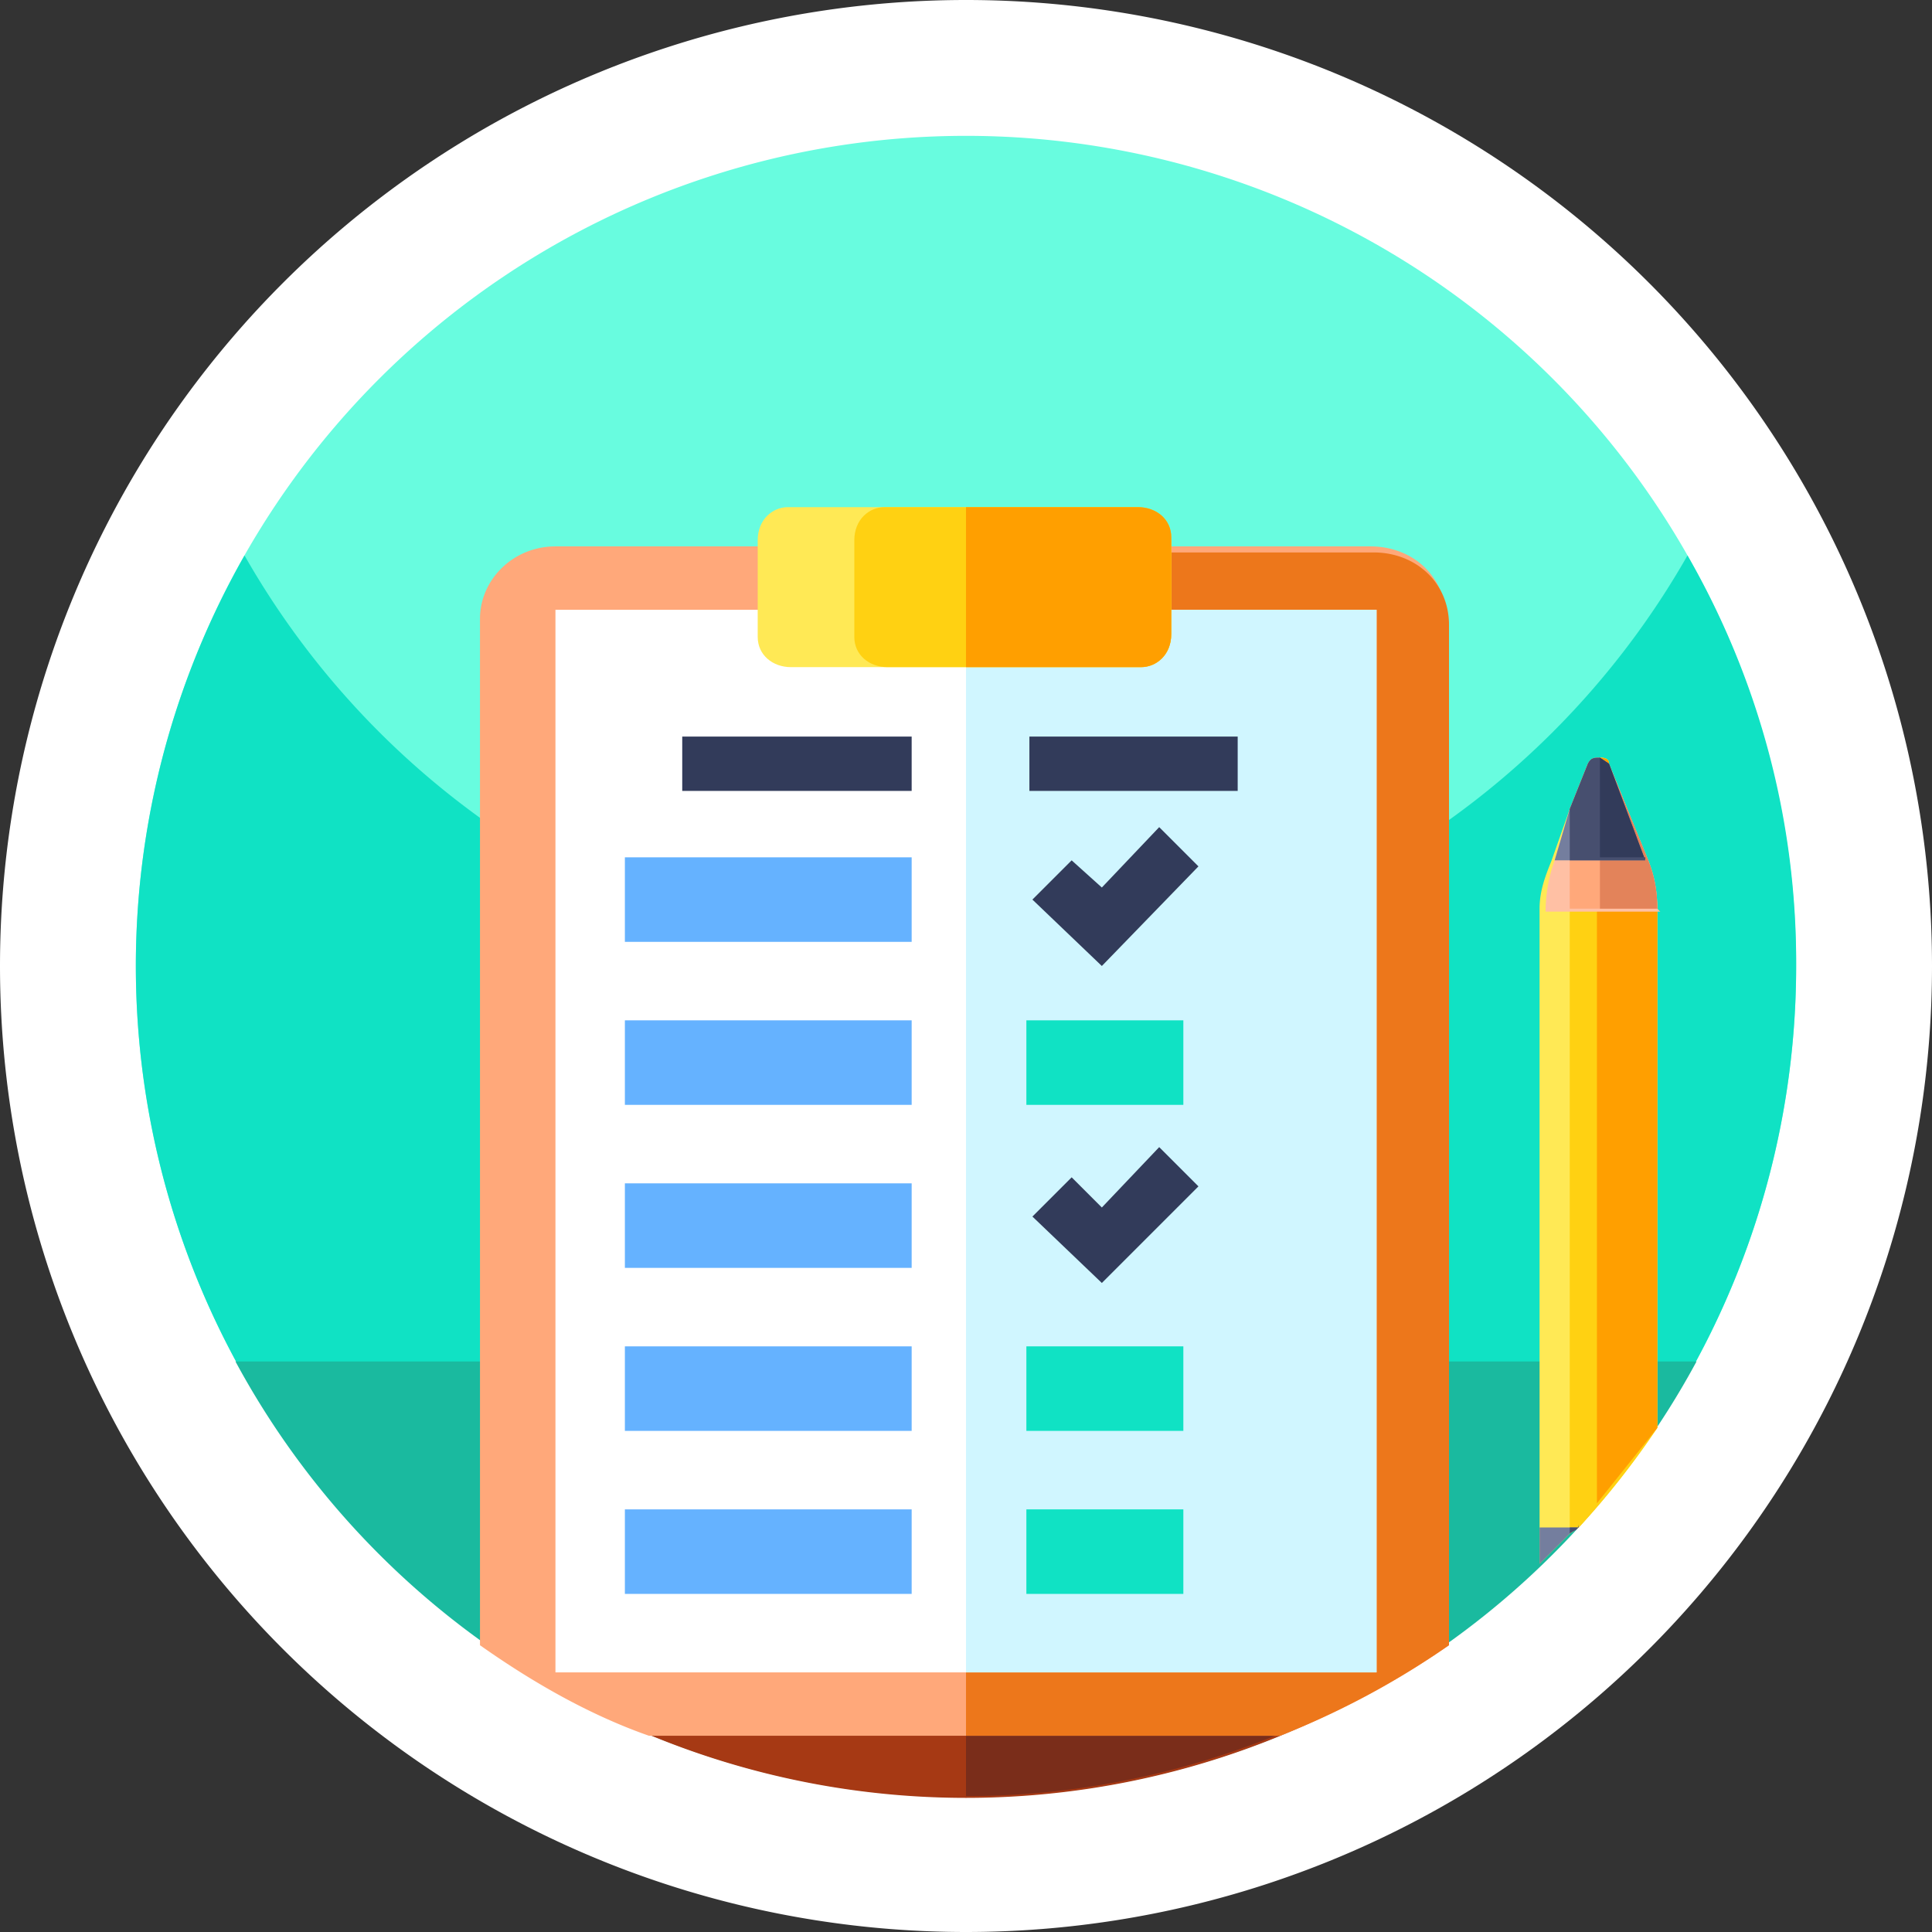 <svg xmlns="http://www.w3.org/2000/svg" width="64" height="64" viewBox="0 0 64 64">
  <rect x="0" y="0" width="64" height="64" fill="#333333" stroke="none"/>
  <g fill="none" fill-rule="evenodd">
    <path fill="#FFF" d="M64 32a32 32 0 1 1-64 0 32 32 0 0 1 64 0z"/>
    <g transform="translate(4.5 4.5)">
      <path fill="#68FCDF" d="M55 27.5a27.5 27.5 0 1 1-55 0 27.5 27.5 0 0 1 55 0z"/>
      <path fill="#10E2C4" d="M55 27.5A27.5 27.5 0 1 1 3.6 13.9a27.5 27.5 0 0 0 47.8 0A27 27 0 0 1 55 27.5z"/>
      <path fill="#1ABA9F" d="M51.7 40.6a27.5 27.5 0 0 1-48.4 0h48.4z"/>
      <path fill="#A63914" d="M43.5 18.2v31.7a27.4 27.4 0 0 1-32 0V18.2c0-1.4 1.1-2.6 2.5-2.6h27c1.4 0 2.5 1.2 2.5 2.6z"/>
      <path fill="#7A2D1A" d="M43.5 18.2v31.7C39 53 33.5 55 27.5 55V15.6H41c1.4 0 2.5 1.2 2.5 2.6z"/>
      <path fill="#FFA87A" d="M43.5 16.1V50a27.4 27.4 0 0 1-5.6 3H17c-2-.7-3.9-1.8-5.6-3V16c0-1.3 1.1-2.4 2.5-2.4h27c1.4 0 2.5 1 2.5 2.4z"/>
      <path fill="#ED771B" d="M43.5 16.1V50a27.4 27.4 0 0 1-5.6 3H27.5V13.8H41c1.4 0 2.5 1 2.5 2.4z"/>
      <polygon fill="#FFF" points="13.9 15.7 41.1 15.7 41.1 50.9 13.9 50.9"/>
      <polygon fill="#D0F6FF" points="27.5 15.7 41.1 15.7 41.1 50.9 27.5 50.9"/>
      <polygon fill="#323B5A" points="32 27.5 29.7 25.3 31 24 32 24.9 33.9 22.9 35.2 24.2"/>
      <polygon fill="#323B5A" points="32 38 29.7 35.8 31 34.5 32 35.5 33.9 33.5 35.2 34.8"/>
      <path fill="#FFE955" d="M34.3 13.4v3.1c0 .7-.5 1.1-1 1.1H21.7c-.6 0-1.1-.4-1.1-1v-3.2c0-.7.5-1.1 1-1.1h11.5c.6 0 1.1.4 1.1 1z"/>
      <path fill="#FFD112" d="M34.3 13.4v3.1c0 .7-.5 1.1-1 1.1h-8.4c-.6 0-1.1-.4-1.1-1v-3.2c0-.7.5-1.1 1-1.1h8.4c.6 0 1.1.4 1.1 1z"/>
      <polygon fill="#323B5A" points="18.1 19.9 25.7 19.9 25.7 21.7 18.1 21.7"/>
      <polygon fill="#323B5A" points="29.6 19.9 36.5 19.9 36.5 21.7 29.6 21.7"/>
      <polygon fill="#65B2FF" points="16.2 23.9 25.7 23.9 25.7 26.7 16.2 26.7"/>
      <polygon fill="#65B2FF" points="16.2 29.3 25.7 29.3 25.7 32.1 16.2 32.1"/>
      <polygon fill="#65B2FF" points="16.2 34.7 25.7 34.7 25.7 37.5 16.2 37.5"/>
      <polygon fill="#65B2FF" points="16.2 40.1 25.7 40.1 25.7 42.9 16.2 42.9"/>
      <polygon fill="#65B2FF" points="16.2 45.5 25.7 45.5 25.7 48.3 16.2 48.3"/>
      <polygon fill="#10E2C4" points="29.5 29.3 34.7 29.3 34.7 32.1 29.5 32.1"/>
      <polygon fill="#10E2C4" points="29.5 40.1 34.7 40.1 34.7 42.9 29.5 42.9"/>
      <polygon fill="#10E2C4" points="29.5 45.5 34.7 45.5 34.7 48.3 29.5 48.3"/>
      <path fill="#FF9F00" d="M34.3 13.4v3.1c0 .7-.5 1.1-1 1.1h-5.8v-5.3h5.7c.6 0 1.1.4 1.1 1z"/>
      <path fill="#FFE955" d="M50.4 25.6v17.2a27.6 27.6 0 0 1-2.6 3.3l-.3.2-1 1V25.6c0-.6.2-1.1.4-1.6l.6-1.7.6-1.5.4-.2c.1 0 .3 0 .3.2L50 24c.3.6.4 1.1.4 1.7z"/>
      <path fill="#FFD112" d="M50.4 25.6v17.2a27.6 27.6 0 0 1-2.6 3.3l-.3.2v-24l.6-1.5.4-.2c.1 0 .3 0 .3.2L50 24c.3.6.4 1.1.4 1.7z"/>
      <path fill="#FF9F00" d="M50.4 25.6v17.2l-2 2.5V20.6c.2 0 .4 0 .4.2L50 24c.3.6.4 1.1.4 1.7z"/>
      <path fill="#FFC0A4" d="M50.4 25.6c0-.6-.1-1.1-.3-1.6l-1.3-3.2-.3-.2c-.2 0-.3 0-.4.2l-.6 1.5L47 24a5 5 0 0 0-.3 1.7h3.8z"/>
      <path fill="#FFA87A" d="M50.4 25.6c0-.6-.1-1.1-.3-1.6l-1.3-3.2-.3-.2c-.2 0-.3 0-.4.2l-.6 1.5v3.3h2.9z"/>
      <path fill="#E3835A" d="M50.4 25.6c0-.6-.1-1.1-.3-1.6l-1.3-3.2-.3-.2v5h1.9z"/>
      <path fill="#747E9E" d="M47.8 46c0 .2-.2.2-.3.3l-1 1v-1.2h1.3z"/>
      <path fill="#474F6F" d="M47.8 46c0 .2-.2.2-.3.3v-.2h.3z"/>
      <path fill="#747E9E" d="M50 24l-1.2-3.2-.3-.2c-.2 0-.3 0-.4.2l-.6 1.5L47 24h3z"/>
      <path fill="#474F6F" d="M50 24l-1.2-3.2-.3-.2c-.2 0-.3 0-.4.2l-.6 1.5V24H50z"/>
      <path fill="#323B5A" d="M50 24l-1.2-3.2-.3-.2v3.3H50z"/>
    </g>
  </g>
</svg>
